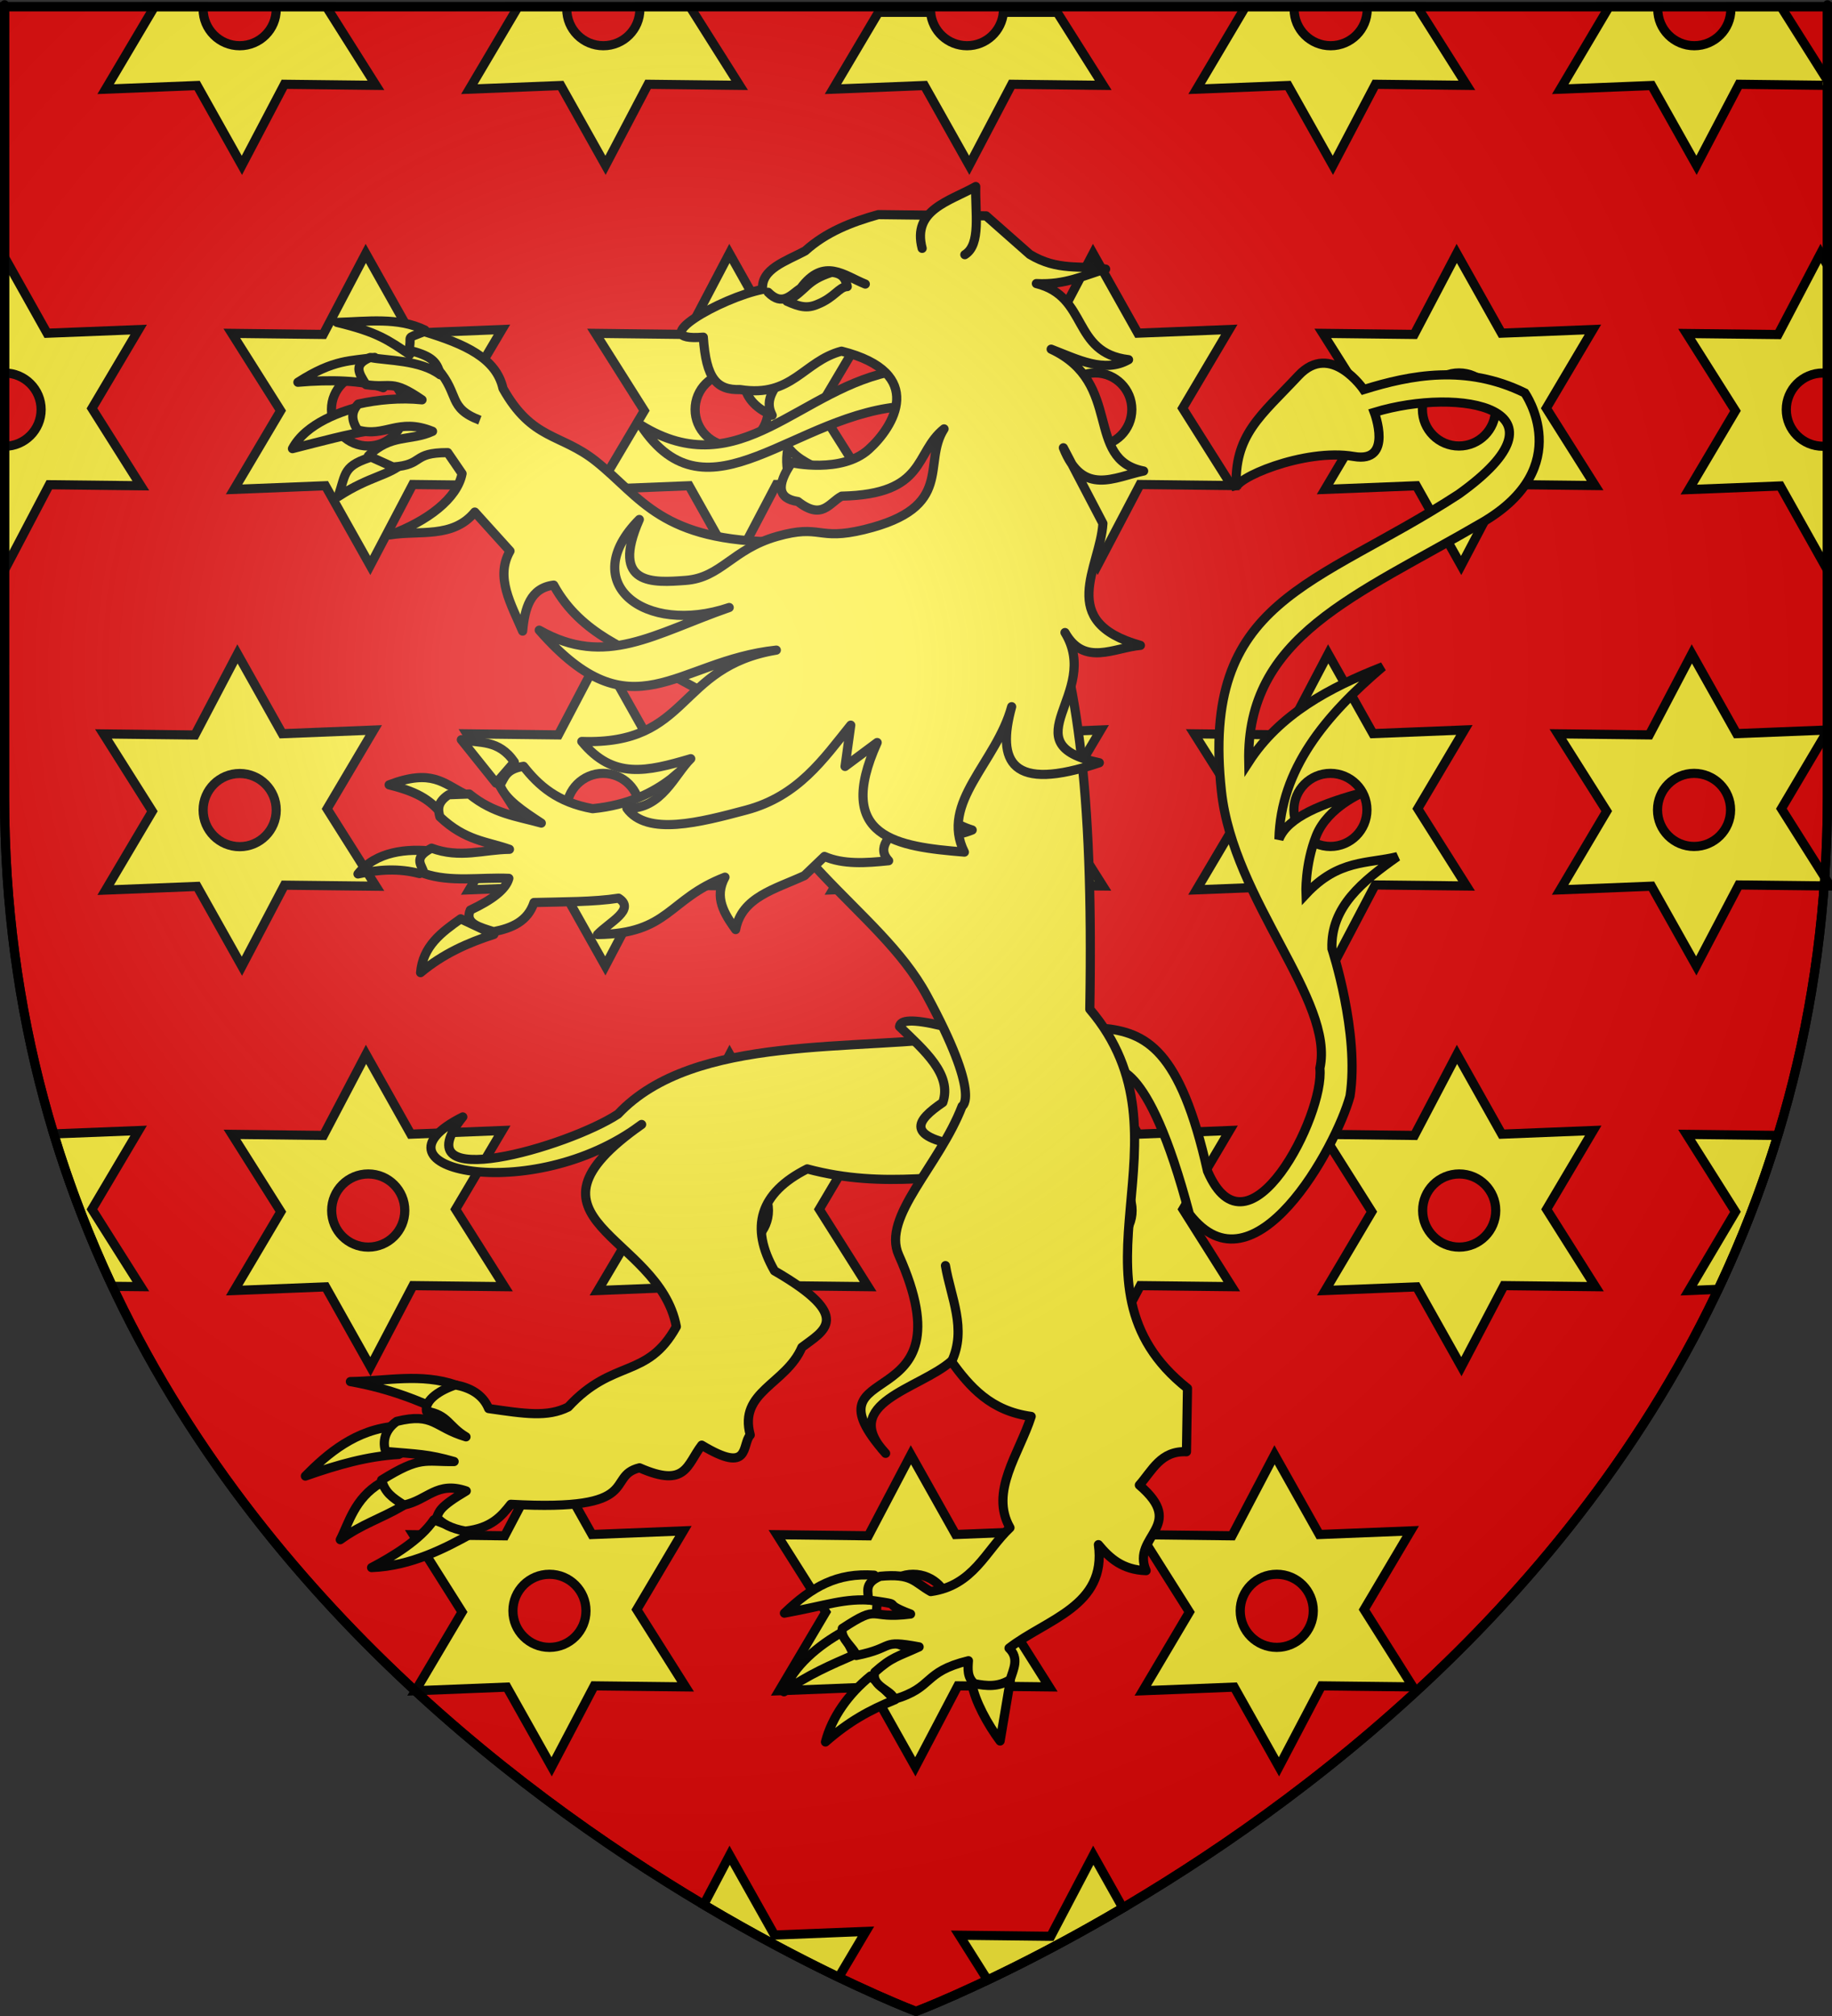 <?xml version="1.0" encoding="UTF-8" standalone="no"?>
<svg
   xmlns:dc="http://purl.org/dc/elements/1.1/"
   xmlns:cc="http://creativecommons.org/ns#"
   xmlns:rdf="http://www.w3.org/1999/02/22-rdf-syntax-ns#"
   xmlns:svg="http://www.w3.org/2000/svg"
   xmlns="http://www.w3.org/2000/svg"
   xmlns:xlink="http://www.w3.org/1999/xlink"
   xmlns:sodipodi="http://sodipodi.sourceforge.net/DTD/sodipodi-0.dtd"
   xmlns:inkscape="http://www.inkscape.org/namespaces/inkscape"
   height="660"
   width="600"
   version="1.0"
   id="svg2"
   sodipodi:version="0.32"
   inkscape:version="0.46"
   sodipodi:docname="blason_ville_fr_Confolent-Port-Dieu_(Corrèze).svg"
   sodipodi:docbase="D:\Mes documents\Renaud-Notre Lapin"
   inkscape:export-filename="/Users/olivier/Desktop/Blason Rouge/Blason_Vide_3D.png"
   inkscape:export-xdpi="144"
   inkscape:export-ydpi="144"
   inkscape:output_extension="org.inkscape.output.svg.inkscape">
  <rect width="100%" height="100%" fill="#333333" stroke="none"/>
  <sodipodi:namedview
     inkscape:window-height="740"
     inkscape:window-width="1280"
     inkscape:pageshadow="2"
     inkscape:pageopacity="0.0"
     guidetolerance="10.0"
     gridtolerance="10.0"
     objecttolerance="10.0"
     borderopacity="1.0"
     bordercolor="#666666"
     pagecolor="#ffffff"
     id="base"
     showgrid="false"
     height="660px"
     inkscape:zoom="0.81060606"
     inkscape:cx="278.41108"
     inkscape:cy="329.99972"
     inkscape:window-x="-4"
     inkscape:window-y="-4"
     inkscape:current-layer="layer4"
     showguides="true"
     inkscape:guide-bbox="true" />
  <desc
     id="desc4">Flag of Canton of Valais (Wallis)</desc>
  <defs
     id="defs6">
    <inkscape:perspective
       sodipodi:type="inkscape:persp3d"
       inkscape:vp_x="0 : 330 : 1"
       inkscape:vp_y="0 : 1000 : 0"
       inkscape:vp_z="600 : 330 : 1"
       inkscape:persp3d-origin="300 : 220 : 1"
       id="perspective2491" />
    <linearGradient
       id="linearGradient2893">
      <stop
         style="stop-color:white;stop-opacity:0.314;"
         offset="0"
         id="stop2895" />
      <stop
         id="stop2897"
         offset="0.19"
         style="stop-color:white;stop-opacity:0.251;" />
      <stop
         style="stop-color:#6b6b6b;stop-opacity:0.125;"
         offset="0.6"
         id="stop2901" />
      <stop
         style="stop-color:black;stop-opacity:0.125;"
         offset="1"
         id="stop2899" />
    </linearGradient>
    <linearGradient
       id="linearGradient2885">
      <stop
         id="stop2887"
         offset="0"
         style="stop-color:white;stop-opacity:1;" />
      <stop
         style="stop-color:white;stop-opacity:1;"
         offset="0.229"
         id="stop2891" />
      <stop
         id="stop2889"
         offset="1"
         style="stop-color:black;stop-opacity:1;" />
    </linearGradient>
    <linearGradient
       id="linearGradient2955">
      <stop
         id="stop2867"
         offset="0"
         style="stop-color:#fd0000;stop-opacity:1;" />
      <stop
         style="stop-color:#e77275;stop-opacity:0.659;"
         offset="0.5"
         id="stop2873" />
      <stop
         style="stop-color:black;stop-opacity:0.323;"
         offset="1"
         id="stop2959" />
    </linearGradient>
    <radialGradient
       inkscape:collect="always"
       xlink:href="#linearGradient2955"
       id="radialGradient2961"
       cx="225.524"
       cy="218.901"
       fx="225.524"
       fy="218.901"
       r="300"
       gradientTransform="matrix(-4.167939e-4,2.183,-1.884,-3.599562e-4,615.597,-289.121)"
       gradientUnits="userSpaceOnUse" />
    <polygon
       id="star"
       transform="scale(53,53)"
       points="0,-1 0.588,0.809 -0.951,-0.309 0.951,-0.309 -0.588,0.809 0,-1 " />
    <clipPath
       id="clip">
      <path
         d="M 0,-200 L 0,600 L 300,600 L 300,-200 L 0,-200 z "
         id="path10" />
    </clipPath>
    <radialGradient
       inkscape:collect="always"
       xlink:href="#linearGradient2955"
       id="radialGradient1911"
       gradientUnits="userSpaceOnUse"
       gradientTransform="matrix(-4.167939e-4,2.183,-1.884,-3.599562e-4,615.597,-289.121)"
       cx="225.524"
       cy="218.901"
       fx="225.524"
       fy="218.901"
       r="300" />
    <radialGradient
       inkscape:collect="always"
       xlink:href="#linearGradient2955"
       id="radialGradient2865"
       gradientUnits="userSpaceOnUse"
       gradientTransform="matrix(0,1.749,-1.593,-1.049767e-7,551.788,-191.29)"
       cx="225.524"
       cy="218.901"
       fx="225.524"
       fy="218.901"
       r="300" />
    <radialGradient
       inkscape:collect="always"
       xlink:href="#linearGradient2955"
       id="radialGradient2871"
       gradientUnits="userSpaceOnUse"
       gradientTransform="matrix(0,1.386,-1.323,-5.741131e-8,-158.082,-109.541)"
       cx="225.524"
       cy="218.901"
       fx="225.524"
       fy="218.901"
       r="300" />
    <radialGradient
       inkscape:collect="always"
       xlink:href="#linearGradient2893"
       id="radialGradient3163"
       gradientUnits="userSpaceOnUse"
       gradientTransform="matrix(1.353,0,0,1.349,-77.629,-85.747)"
       cx="221.445"
       cy="226.331"
       fx="221.445"
       fy="226.331"
       r="300" />
    <inkscape:perspective
       id="perspective10"
       inkscape:persp3d-origin="372.04724 : 350.78739 : 1"
       inkscape:vp_z="744.09448 : 526.18109 : 1"
       inkscape:vp_y="0 : 1000 : 0"
       inkscape:vp_x="0 : 526.18109 : 1"
       sodipodi:type="inkscape:persp3d" />
    <inkscape:perspective
       id="perspective39"
       inkscape:persp3d-origin="148.22235 : 128.20757 : 1"
       inkscape:vp_z="296.4447 : 192.31136 : 1"
       inkscape:vp_y="0 : 1000 : 0"
       inkscape:vp_x="0 : 192.31136 : 1"
       sodipodi:type="inkscape:persp3d" />
    <inkscape:perspective
       id="perspective2654"
       inkscape:persp3d-origin="372.04724 : 350.78739 : 1"
       inkscape:vp_z="744.09448 : 526.18109 : 1"
       inkscape:vp_y="0 : 1000 : 0"
       inkscape:vp_x="0 : 526.18109 : 1"
       sodipodi:type="inkscape:persp3d" />
  </defs>
  <g
     inkscape:groupmode="layer"
     id="layer3"
     inkscape:label="Fond écu"
     style="display:inline"
     sodipodi:insensitive="true">
    <path
       id="path2855"
       style="fill:#e20909;fill-opacity:1;fill-rule:evenodd;stroke:#000000;stroke-width:3;stroke-linecap:butt;stroke-linejoin:miter;stroke-miterlimit:4;stroke-dasharray:none;stroke-opacity:1"
       d="M 300,658.5 C 300,658.5 598.5,546.18 598.5,260.728 C 598.5,-24.723 598.5,2.176 598.5,2.176 L 1.5,2.176 L 1.5,260.728 C 1.5,546.18 300,658.5 300,658.5 z"
       sodipodi:nodetypes="cccccc" />
  </g>
  <g
     inkscape:groupmode="layer"
     id="layer5"
     inkscape:label="molettes"
     sodipodi:insensitive="true">
    <path
       style="fill:#fcef3c;fill-opacity:1;fill-rule:evenodd;stroke:#000000;stroke-width:3;stroke-linecap:butt;stroke-linejoin:miter;stroke-miterlimit:4;stroke-dasharray:none;stroke-opacity:1;display:inline"
       d="M 49.094,2.188 L 49.875,3.406 L 34.594,29.188 L 64.562,28 L 79.219,54.125 L 93.156,27.594 L 123.125,27.938 L 107.125,2.594 L 107.375,2.188 L 90.438,2.188 C 90.456,2.458 90.469,2.725 90.469,3 C 90.469,9.609 85.108,14.969 78.5,14.969 C 71.892,14.969 66.531,9.609 66.531,3 C 66.531,2.725 66.544,2.458 66.562,2.188 L 49.094,2.188 z"
       id="path2628" />
    <path
       style="fill:#fcef3c;fill-opacity:1;fill-rule:evenodd;stroke:#000000;stroke-width:3;stroke-linecap:butt;stroke-linejoin:miter;marker:none;marker-start:none;marker-mid:none;marker-end:none;stroke-miterlimit:4;stroke-dasharray:none;stroke-dashoffset:0;stroke-opacity:1;visibility:visible;display:inline;overflow:visible;enable-background:accumulate"
       d="M 168.188,2.188 L 168.969,3.406 L 153.719,29.188 L 183.656,28 L 198.312,54.125 L 212.25,27.594 L 242.219,27.938 L 226.219,2.594 L 226.469,2.188 L 209.531,2.188 C 209.55,2.458 209.562,2.725 209.562,3 C 209.562,9.609 204.202,14.969 197.594,14.969 C 190.986,14.969 185.625,9.609 185.625,3 C 185.625,2.725 185.638,2.458 185.656,2.188 L 168.188,2.188 z"
       id="path2689" />
    <path
       style="fill:#fcef3c;fill-opacity:1;fill-rule:evenodd;stroke:#000000;stroke-width:3;stroke-linecap:butt;stroke-linejoin:miter;marker:none;marker-start:none;marker-mid:none;marker-end:none;stroke-miterlimit:4;stroke-dasharray:none;stroke-dashoffset:0;stroke-opacity:1;visibility:visible;display:inline;overflow:visible;enable-background:accumulate"
       d="M 287.719,4.031 L 272.812,29.188 L 302.75,28 L 317.438,54.125 L 331.375,27.594 L 361.312,27.938 L 346.219,4.031 L 328.625,4.031 C 328.099,10.156 322.977,14.969 316.719,14.969 C 310.461,14.969 305.308,10.156 304.781,4.031 L 287.719,4.031 z"
       id="path2693" />
    <path
       style="fill:#fcef3c;fill-opacity:1;fill-rule:evenodd;stroke:#000000;stroke-width:3;stroke-linecap:butt;stroke-linejoin:miter;marker:none;marker-start:none;marker-mid:none;marker-end:none;stroke-miterlimit:4;stroke-dasharray:none;stroke-dashoffset:0;stroke-opacity:1;visibility:visible;display:inline;overflow:visible;enable-background:accumulate"
       d="M 406.406,2.188 L 407.188,3.406 L 391.906,29.188 L 421.844,28 L 436.531,54.125 L 450.469,27.594 L 480.406,27.938 L 464.406,2.594 L 464.656,2.188 L 447.75,2.188 C 447.768,2.458 447.781,2.725 447.781,3 C 447.781,9.609 442.42,14.969 435.812,14.969 C 429.205,14.969 423.844,9.609 423.844,3 C 423.844,2.725 423.857,2.458 423.875,2.188 L 406.406,2.188 z"
       id="path2697" />
    <path
       style="fill:#fcef3c;fill-opacity:1;fill-rule:evenodd;stroke:#000000;stroke-width:3;stroke-linecap:butt;stroke-linejoin:miter;marker:none;marker-start:none;marker-mid:none;marker-end:none;stroke-miterlimit:4;stroke-dasharray:none;stroke-dashoffset:0;stroke-opacity:1;visibility:visible;display:inline;overflow:visible;enable-background:accumulate"
       d="M 525.5,2.188 L 526.281,3.406 L 511,29.188 L 540.938,28 L 555.625,54.125 L 569.562,27.594 L 598.5,27.938 C 598.5,27.95 598.5,26.3 598.5,26.312 L 583.531,2.594 L 583.781,2.188 L 566.844,2.188 C 566.862,2.458 566.875,2.725 566.875,3 C 566.875,9.609 561.514,14.969 554.906,14.969 C 548.298,14.969 542.938,9.609 542.938,3 C 542.938,2.725 542.95,2.458 542.969,2.188 L 525.5,2.188 z"
       id="path2701" />
    <g
       id="g2986"
       transform="translate(-17.57,0)"
       style="fill:#fcef3c;fill-opacity:1;stroke:#000000;stroke-width:3;stroke-miterlimit:4;stroke-dasharray:none;stroke-opacity:1">
      <g
         style="fill:#fcef3c;fill-opacity:1;stroke:#000000;stroke-width:8.327;stroke-miterlimit:4;stroke-dasharray:none;stroke-opacity:1"
         transform="matrix(0.36,0,0,0.36,68.867,463.757)"
         inkscape:label="Calque 1"
         id="g2753">
        <path
           style="opacity:1;fill:#fcef3c;fill-opacity:1;fill-rule:evenodd;stroke:#000000;stroke-width:8.327;stroke-linecap:butt;stroke-linejoin:miter;marker:none;marker-start:none;marker-mid:none;marker-end:none;stroke-miterlimit:4;stroke-dasharray:none;stroke-dashoffset:0;stroke-opacity:1;visibility:visible;display:inline;overflow:visible;enable-background:accumulate"
           d="M 355.357,34.768 L 316.67,108.424 L 233.513,107.455 L 277.92,177.768 L 235.513,249.33 L 318.638,246.018 L 359.388,318.518 L 398.076,244.893 L 481.232,245.83 L 436.826,175.518 L 479.232,103.955 L 396.107,107.268 L 355.357,34.768 z M 357.388,143.424 C 375.732,143.424 390.607,158.299 390.607,176.643 C 390.607,194.987 375.732,209.893 357.388,209.893 C 339.045,209.893 324.138,194.987 324.138,176.643 C 324.138,158.299 339.045,143.424 357.388,143.424 z"
           id="path2755" />
      </g>
      <g
         style="fill:#fcef3c;fill-opacity:1;stroke:#000000;stroke-width:8.327;stroke-miterlimit:4;stroke-dasharray:none;stroke-opacity:1"
         transform="matrix(0.36,0,0,0.36,187.967,463.757)"
         inkscape:label="Calque 1"
         id="g2757">
        <path
           style="opacity:1;fill:#fcef3c;fill-opacity:1;fill-rule:evenodd;stroke:#000000;stroke-width:8.327;stroke-linecap:butt;stroke-linejoin:miter;marker:none;marker-start:none;marker-mid:none;marker-end:none;stroke-miterlimit:4;stroke-dasharray:none;stroke-dashoffset:0;stroke-opacity:1;visibility:visible;display:inline;overflow:visible;enable-background:accumulate"
           d="M 355.357,34.768 L 316.67,108.424 L 233.513,107.455 L 277.92,177.768 L 235.513,249.33 L 318.638,246.018 L 359.388,318.518 L 398.076,244.893 L 481.232,245.83 L 436.826,175.518 L 479.232,103.955 L 396.107,107.268 L 355.357,34.768 z M 357.388,143.424 C 375.732,143.424 390.607,158.299 390.607,176.643 C 390.607,194.987 375.732,209.893 357.388,209.893 C 339.045,209.893 324.138,194.987 324.138,176.643 C 324.138,158.299 339.045,143.424 357.388,143.424 z"
           id="path2759" />
      </g>
      <g
         style="fill:#fcef3c;fill-opacity:1;stroke:#000000;stroke-width:8.327;stroke-miterlimit:4;stroke-dasharray:none;stroke-opacity:1"
         transform="matrix(0.36,0,0,0.36,307.067,463.757)"
         inkscape:label="Calque 1"
         id="g2761">
        <path
           style="opacity:1;fill:#fcef3c;fill-opacity:1;fill-rule:evenodd;stroke:#000000;stroke-width:8.327;stroke-linecap:butt;stroke-linejoin:miter;marker:none;marker-start:none;marker-mid:none;marker-end:none;stroke-miterlimit:4;stroke-dasharray:none;stroke-dashoffset:0;stroke-opacity:1;visibility:visible;display:inline;overflow:visible;enable-background:accumulate"
           d="M 355.357,34.768 L 316.67,108.424 L 233.513,107.455 L 277.92,177.768 L 235.513,249.33 L 318.638,246.018 L 359.388,318.518 L 398.076,244.893 L 481.232,245.83 L 436.826,175.518 L 479.232,103.955 L 396.107,107.268 L 355.357,34.768 z M 357.388,143.424 C 375.732,143.424 390.607,158.299 390.607,176.643 C 390.607,194.987 375.732,209.893 357.388,209.893 C 339.045,209.893 324.138,194.987 324.138,176.643 C 324.138,158.299 339.045,143.424 357.388,143.424 z"
           id="path2763" />
      </g>
    </g>
    <path
       style="fill:#fcef3c;fill-opacity:1;fill-rule:evenodd;stroke:#000000;stroke-width:3;stroke-linecap:butt;stroke-linejoin:miter;marker:none;marker-start:none;marker-mid:none;marker-end:none;stroke-miterlimit:4;stroke-dasharray:none;stroke-dashoffset:0;stroke-opacity:1;visibility:visible;display:inline;overflow:visible;enable-background:accumulate"
       d="M 238.969,607.375 L 230.469,623.562 C 247.759,633.84 262.893,641.648 274.688,647.312 L 283.594,632.312 L 253.656,633.5 L 238.969,607.375 z"
       id="path2964" />
    <path
       style="fill:#fcef3c;fill-opacity:1;fill-rule:evenodd;stroke:#000000;stroke-width:3;stroke-linecap:butt;stroke-linejoin:miter;marker:none;marker-start:none;marker-mid:none;marker-end:none;stroke-miterlimit:4;stroke-dasharray:none;stroke-dashoffset:0;stroke-opacity:1;visibility:visible;display:inline;overflow:visible;enable-background:accumulate"
       d="M 358.062,607.375 L 344.125,633.906 L 314.188,633.562 L 323.438,648.219 C 335.073,642.69 350.262,634.938 367.75,624.625 L 358.062,607.375 z"
       id="path2968" />
    <path
       style="fill:#fcef3c;fill-opacity:1;fill-rule:evenodd;stroke:#000000;stroke-width:3;stroke-linecap:butt;stroke-linejoin:miter;marker:none;marker-start:none;marker-mid:none;marker-end:none;stroke-miterlimit:4;stroke-dasharray:none;stroke-dashoffset:0;stroke-opacity:1;visibility:visible;display:inline;overflow:visible;enable-background:accumulate"
       d="M 1.5,84.25 L 1.5,122.125 C 8.108,122.125 13.469,127.485 13.469,134.094 C 13.469,140.703 8.108,146.094 1.5,146.094 L 1.5,183.938 L 2.219,185.219 L 16.156,158.688 L 46.125,159.031 L 30.125,133.688 L 45.406,107.906 L 15.438,109.094 L 1.5,84.25 z"
       id="path2876" />
    <g
       style="fill:#fcef3c;fill-opacity:1;stroke:#000000;stroke-width:8.327;stroke-miterlimit:4;stroke-dasharray:none;stroke-opacity:1"
       transform="matrix(0.36,0,0,0.36,-8.133,70.457)"
       inkscape:label="Calque 1"
       id="g2878">
      <path
         style="opacity:1;fill:#fcef3c;fill-opacity:1;fill-rule:evenodd;stroke:#000000;stroke-width:8.327;stroke-linecap:butt;stroke-linejoin:miter;marker:none;marker-start:none;marker-mid:none;marker-end:none;stroke-miterlimit:4;stroke-dasharray:none;stroke-dashoffset:0;stroke-opacity:1;visibility:visible;display:inline;overflow:visible;enable-background:accumulate"
         d="M 355.357,34.768 L 316.67,108.424 L 233.513,107.455 L 277.92,177.768 L 235.513,249.33 L 318.638,246.018 L 359.388,318.518 L 398.076,244.893 L 481.232,245.83 L 436.826,175.518 L 479.232,103.955 L 396.107,107.268 L 355.357,34.768 z M 357.388,143.424 C 375.732,143.424 390.607,158.299 390.607,176.643 C 390.607,194.987 375.732,209.893 357.388,209.893 C 339.045,209.893 324.138,194.987 324.138,176.643 C 324.138,158.299 339.045,143.424 357.388,143.424 z"
         id="path2880" />
    </g>
    <g
       style="fill:#fcef3c;fill-opacity:1;stroke:#000000;stroke-width:8.327;stroke-miterlimit:4;stroke-dasharray:none;stroke-opacity:1"
       transform="matrix(0.36,0,0,0.36,110.967,70.457)"
       inkscape:label="Calque 1"
       id="g2882">
      <path
         style="opacity:1;fill:#fcef3c;fill-opacity:1;fill-rule:evenodd;stroke:#000000;stroke-width:8.327;stroke-linecap:butt;stroke-linejoin:miter;marker:none;marker-start:none;marker-mid:none;marker-end:none;stroke-miterlimit:4;stroke-dasharray:none;stroke-dashoffset:0;stroke-opacity:1;visibility:visible;display:inline;overflow:visible;enable-background:accumulate"
         d="M 355.357,34.768 L 316.67,108.424 L 233.513,107.455 L 277.92,177.768 L 235.513,249.33 L 318.638,246.018 L 359.388,318.518 L 398.076,244.893 L 481.232,245.83 L 436.826,175.518 L 479.232,103.955 L 396.107,107.268 L 355.357,34.768 z M 357.388,143.424 C 375.732,143.424 390.607,158.299 390.607,176.643 C 390.607,194.987 375.732,209.893 357.388,209.893 C 339.045,209.893 324.138,194.987 324.138,176.643 C 324.138,158.299 339.045,143.424 357.388,143.424 z"
         id="path2884" />
    </g>
    <g
       style="fill:#fcef3c;fill-opacity:1;stroke:#000000;stroke-width:8.327;stroke-miterlimit:4;stroke-dasharray:none;stroke-opacity:1"
       transform="matrix(0.36,0,0,0.36,230.067,70.457)"
       inkscape:label="Calque 1"
       id="g2886">
      <path
         style="opacity:1;fill:#fcef3c;fill-opacity:1;fill-rule:evenodd;stroke:#000000;stroke-width:8.327;stroke-linecap:butt;stroke-linejoin:miter;marker:none;marker-start:none;marker-mid:none;marker-end:none;stroke-miterlimit:4;stroke-dasharray:none;stroke-dashoffset:0;stroke-opacity:1;visibility:visible;display:inline;overflow:visible;enable-background:accumulate"
         d="M 355.357,34.768 L 316.67,108.424 L 233.513,107.455 L 277.92,177.768 L 235.513,249.33 L 318.638,246.018 L 359.388,318.518 L 398.076,244.893 L 481.232,245.83 L 436.826,175.518 L 479.232,103.955 L 396.107,107.268 L 355.357,34.768 z M 357.388,143.424 C 375.732,143.424 390.607,158.299 390.607,176.643 C 390.607,194.987 375.732,209.893 357.388,209.893 C 339.045,209.893 324.138,194.987 324.138,176.643 C 324.138,158.299 339.045,143.424 357.388,143.424 z"
         id="path2888" />
    </g>
    <g
       style="fill:#fcef3c;fill-opacity:1;stroke:#000000;stroke-width:8.327;stroke-miterlimit:4;stroke-dasharray:none;stroke-opacity:1"
       transform="matrix(0.36,0,0,0.36,349.167,70.457)"
       inkscape:label="Calque 1"
       id="g2890">
      <path
         style="opacity:1;fill:#fcef3c;fill-opacity:1;fill-rule:evenodd;stroke:#000000;stroke-width:8.327;stroke-linecap:butt;stroke-linejoin:miter;marker:none;marker-start:none;marker-mid:none;marker-end:none;stroke-miterlimit:4;stroke-dasharray:none;stroke-dashoffset:0;stroke-opacity:1;visibility:visible;display:inline;overflow:visible;enable-background:accumulate"
         d="M 355.357,34.768 L 316.67,108.424 L 233.513,107.455 L 277.92,177.768 L 235.513,249.33 L 318.638,246.018 L 359.388,318.518 L 398.076,244.893 L 481.232,245.83 L 436.826,175.518 L 479.232,103.955 L 396.107,107.268 L 355.357,34.768 z M 357.388,143.424 C 375.732,143.424 390.607,158.299 390.607,176.643 C 390.607,194.987 375.732,209.893 357.388,209.893 C 339.045,209.893 324.138,194.987 324.138,176.643 C 324.138,158.299 339.045,143.424 357.388,143.424 z"
         id="path2892" />
    </g>
    <path
       style="fill:#fcef3c;fill-opacity:1;fill-rule:evenodd;stroke:#000000;stroke-width:3;stroke-linecap:butt;stroke-linejoin:miter;marker:none;marker-start:none;marker-mid:none;marker-end:none;stroke-miterlimit:4;stroke-dasharray:none;stroke-dashoffset:0;stroke-opacity:1;visibility:visible;display:inline;overflow:visible;enable-background:accumulate"
       d="M 596.281,82.969 L 582.344,109.531 L 552.375,109.188 L 568.375,134.5 L 553.094,160.281 L 583.062,159.094 L 597.719,185.219 L 598.5,183.719 C 598.5,164.827 598.5,156.949 598.5,146 C 598.007,146.062 597.51,146.094 597,146.094 C 590.392,146.094 585.031,140.703 585.031,134.094 C 585.031,127.485 590.392,122.125 597,122.125 C 597.51,122.125 598.007,122.157 598.5,122.219 C 598.5,115.648 598.5,89.506 598.5,86.938 L 596.281,82.969 z"
       id="path2894" />
    <path
       id="path2853"
       d="M 77.774,214.083 L 63.838,240.621 L 33.883,240.272 L 49.879,265.605 L 34.604,291.389 L 64.547,290.195 L 79.226,316.317 L 93.162,289.79 L 123.117,290.128 L 107.121,264.795 L 122.396,239.011 L 92.453,240.205 L 77.774,214.083 z M 78.506,253.232 C 85.113,253.232 90.472,258.591 90.472,265.2 C 90.472,271.809 85.113,277.18 78.506,277.18 C 71.898,277.18 66.528,271.809 66.528,265.2 C 66.528,258.591 71.898,253.232 78.506,253.232 z"
       style="fill:#fcef3c;fill-opacity:1;fill-rule:evenodd;stroke:#000000;stroke-width:3;stroke-linecap:butt;stroke-linejoin:miter;marker:none;marker-start:none;marker-mid:none;marker-end:none;stroke-miterlimit:4;stroke-dasharray:none;stroke-dashoffset:0;stroke-opacity:1;visibility:visible;display:inline;overflow:visible;enable-background:accumulate" />
    <g
       style="fill:#fcef3c;fill-opacity:1;stroke:#000000;stroke-width:8.327;stroke-miterlimit:4;stroke-dasharray:none;stroke-opacity:1"
       transform="matrix(0.36,0,0,0.36,68.867,201.557)"
       inkscape:label="Calque 1"
       id="g2855">
      <path
         style="opacity:1;fill:#fcef3c;fill-opacity:1;fill-rule:evenodd;stroke:#000000;stroke-width:8.327;stroke-linecap:butt;stroke-linejoin:miter;marker:none;marker-start:none;marker-mid:none;marker-end:none;stroke-miterlimit:4;stroke-dasharray:none;stroke-dashoffset:0;stroke-opacity:1;visibility:visible;display:inline;overflow:visible;enable-background:accumulate"
         d="M 355.357,34.768 L 316.67,108.424 L 233.513,107.455 L 277.92,177.768 L 235.513,249.33 L 318.638,246.018 L 359.388,318.518 L 398.076,244.893 L 481.232,245.83 L 436.826,175.518 L 479.232,103.955 L 396.107,107.268 L 355.357,34.768 z M 357.388,143.424 C 375.732,143.424 390.607,158.299 390.607,176.643 C 390.607,194.987 375.732,209.893 357.388,209.893 C 339.045,209.893 324.138,194.987 324.138,176.643 C 324.138,158.299 339.045,143.424 357.388,143.424 z"
         id="path2857" />
    </g>
    <g
       style="fill:#fcef3c;fill-opacity:1;stroke:#000000;stroke-width:8.327;stroke-miterlimit:4;stroke-dasharray:none;stroke-opacity:1"
       transform="matrix(0.36,0,0,0.36,187.967,201.557)"
       inkscape:label="Calque 1"
       id="g2859">
      <path
         style="opacity:1;fill:#fcef3c;fill-opacity:1;fill-rule:evenodd;stroke:#000000;stroke-width:8.327;stroke-linecap:butt;stroke-linejoin:miter;marker:none;marker-start:none;marker-mid:none;marker-end:none;stroke-miterlimit:4;stroke-dasharray:none;stroke-dashoffset:0;stroke-opacity:1;visibility:visible;display:inline;overflow:visible;enable-background:accumulate"
         d="M 355.357,34.768 L 316.67,108.424 L 233.513,107.455 L 277.92,177.768 L 235.513,249.33 L 318.638,246.018 L 359.388,318.518 L 398.076,244.893 L 481.232,245.83 L 436.826,175.518 L 479.232,103.955 L 396.107,107.268 L 355.357,34.768 z M 357.388,143.424 C 375.732,143.424 390.607,158.299 390.607,176.643 C 390.607,194.987 375.732,209.893 357.388,209.893 C 339.045,209.893 324.138,194.987 324.138,176.643 C 324.138,158.299 339.045,143.424 357.388,143.424 z"
         id="path2861" />
    </g>
    <g
       style="fill:#fcef3c;fill-opacity:1;stroke:#000000;stroke-width:8.327;stroke-miterlimit:4;stroke-dasharray:none;stroke-opacity:1"
       transform="matrix(0.36,0,0,0.36,307.067,201.557)"
       inkscape:label="Calque 1"
       id="g2863">
      <path
         style="opacity:1;fill:#fcef3c;fill-opacity:1;fill-rule:evenodd;stroke:#000000;stroke-width:8.327;stroke-linecap:butt;stroke-linejoin:miter;marker:none;marker-start:none;marker-mid:none;marker-end:none;stroke-miterlimit:4;stroke-dasharray:none;stroke-dashoffset:0;stroke-opacity:1;visibility:visible;display:inline;overflow:visible;enable-background:accumulate"
         d="M 355.357,34.768 L 316.67,108.424 L 233.513,107.455 L 277.92,177.768 L 235.513,249.33 L 318.638,246.018 L 359.388,318.518 L 398.076,244.893 L 481.232,245.83 L 436.826,175.518 L 479.232,103.955 L 396.107,107.268 L 355.357,34.768 z M 357.388,143.424 C 375.732,143.424 390.607,158.299 390.607,176.643 C 390.607,194.987 375.732,209.893 357.388,209.893 C 339.045,209.893 324.138,194.987 324.138,176.643 C 324.138,158.299 339.045,143.424 357.388,143.424 z"
         id="path2865" />
    </g>
    <g
       style="fill:#fcef3c;fill-opacity:1;stroke:#000000;stroke-width:8.327;stroke-miterlimit:4;stroke-dasharray:none;stroke-opacity:1"
       transform="matrix(0.36,0,0,0.36,426.167,201.557)"
       inkscape:label="Calque 1"
       id="g2867">
      <path
         style="opacity:1;fill:#fcef3c;fill-opacity:1;fill-rule:evenodd;stroke:#000000;stroke-width:8.327;stroke-linecap:butt;stroke-linejoin:miter;marker:none;marker-start:none;marker-mid:none;marker-end:none;stroke-miterlimit:4;stroke-dasharray:none;stroke-dashoffset:0;stroke-opacity:1;visibility:visible;display:inline;overflow:visible;enable-background:accumulate"
         d="M 355.357,34.768 L 316.67,108.424 L 233.513,107.455 L 277.92,177.768 L 235.513,249.33 L 318.638,246.018 L 359.388,318.518 L 398.076,244.893 L 481.232,245.83 L 436.826,175.518 L 479.232,103.955 L 396.107,107.268 L 355.357,34.768 z M 357.388,143.424 C 375.732,143.424 390.607,158.299 390.607,176.643 C 390.607,194.987 375.732,209.893 357.388,209.893 C 339.045,209.893 324.138,194.987 324.138,176.643 C 324.138,158.299 339.045,143.424 357.388,143.424 z"
         id="path2869" />
    </g>
    <path
       style="fill:#fcef3c;fill-opacity:1;fill-rule:evenodd;stroke:#000000;stroke-width:3;stroke-linecap:butt;stroke-linejoin:miter;marker:none;marker-start:none;marker-mid:none;marker-end:none;stroke-miterlimit:4;stroke-dasharray:none;stroke-dashoffset:0;stroke-opacity:1;visibility:visible;display:inline;overflow:visible;enable-background:accumulate"
       d="M 45.406,370.125 L 17.625,371.219 C 22.947,388.743 29.402,405.362 36.812,421.125 L 46.125,421.219 L 30.125,395.906 L 45.406,370.125 z"
       id="path2831" />
    <path
       id="path2835"
       d="M 119.874,345.183 L 105.938,371.721 L 75.983,371.372 L 91.979,396.705 L 76.704,422.489 L 106.647,421.295 L 121.326,447.417 L 135.262,420.89 L 165.217,421.228 L 149.221,395.895 L 164.496,370.111 L 134.553,371.305 L 119.874,345.183 z M 120.606,384.332 C 127.213,384.332 132.572,389.691 132.572,396.3 C 132.572,402.909 127.213,408.28 120.606,408.28 C 113.998,408.28 108.628,402.909 108.628,396.3 C 108.628,389.691 113.998,384.332 120.606,384.332 z"
       style="fill:#fcef3c;fill-opacity:1;fill-rule:evenodd;stroke:#000000;stroke-width:3;stroke-linecap:butt;stroke-linejoin:miter;marker:none;marker-start:none;marker-mid:none;marker-end:none;stroke-miterlimit:4;stroke-dasharray:none;stroke-dashoffset:0;stroke-opacity:1;visibility:visible;display:inline;overflow:visible;enable-background:accumulate" />
    <path
       id="path2839"
       d="M 238.974,345.183 L 225.038,371.721 L 195.083,371.372 L 211.079,396.705 L 195.804,422.489 L 225.747,421.295 L 240.426,447.417 L 254.362,420.89 L 284.317,421.228 L 268.321,395.895 L 283.596,370.111 L 253.653,371.305 L 238.974,345.183 z M 239.706,384.332 C 246.314,384.332 251.672,389.691 251.672,396.3 C 251.672,402.909 246.314,408.28 239.706,408.28 C 233.098,408.28 227.728,402.909 227.728,396.3 C 227.728,389.691 233.098,384.332 239.706,384.332 z"
       style="fill:#fcef3c;fill-opacity:1;fill-rule:evenodd;stroke:#000000;stroke-width:3;stroke-linecap:butt;stroke-linejoin:miter;marker:none;marker-start:none;marker-mid:none;marker-end:none;stroke-miterlimit:4;stroke-dasharray:none;stroke-dashoffset:0;stroke-opacity:1;visibility:visible;display:inline;overflow:visible;enable-background:accumulate" />
    <path
       id="path2843"
       d="M 358.074,345.183 L 344.138,371.721 L 314.183,371.372 L 330.179,396.705 L 314.904,422.489 L 344.847,421.295 L 359.526,447.417 L 373.462,420.89 L 403.417,421.228 L 387.421,395.895 L 402.696,370.111 L 372.753,371.305 L 358.074,345.183 z M 358.806,384.332 C 365.413,384.332 370.772,389.691 370.772,396.3 C 370.772,402.909 365.413,408.28 358.806,408.28 C 352.198,408.28 346.828,402.909 346.828,396.3 C 346.828,389.691 352.198,384.332 358.806,384.332 z"
       style="fill:#fcef3c;fill-opacity:1;fill-rule:evenodd;stroke:#000000;stroke-width:3;stroke-linecap:butt;stroke-linejoin:miter;marker:none;marker-start:none;marker-mid:none;marker-end:none;stroke-miterlimit:4;stroke-dasharray:none;stroke-dashoffset:0;stroke-opacity:1;visibility:visible;display:inline;overflow:visible;enable-background:accumulate" />
    <path
       id="path2847"
       d="M 477.174,345.183 L 463.238,371.721 L 433.283,371.372 L 449.279,396.705 L 434.004,422.489 L 463.947,421.295 L 478.626,447.417 L 492.562,420.89 L 522.517,421.228 L 506.521,395.895 L 521.796,370.111 L 491.853,371.305 L 477.174,345.183 z M 477.906,384.332 C 484.513,384.332 489.872,389.691 489.872,396.3 C 489.872,402.909 484.513,408.28 477.906,408.28 C 471.298,408.28 465.928,402.909 465.928,396.3 C 465.928,389.691 471.298,384.332 477.906,384.332 z"
       style="fill:#fcef3c;fill-opacity:1;fill-rule:evenodd;stroke:#000000;stroke-width:3;stroke-linecap:butt;stroke-linejoin:miter;marker:none;marker-start:none;marker-mid:none;marker-end:none;stroke-miterlimit:4;stroke-dasharray:none;stroke-dashoffset:0;stroke-opacity:1;visibility:visible;display:inline;overflow:visible;enable-background:accumulate" />
    <path
       style="fill:#fcef3c;fill-opacity:1;fill-rule:evenodd;stroke:#000000;stroke-width:3;stroke-linecap:butt;stroke-linejoin:miter;marker:none;marker-start:none;marker-mid:none;marker-end:none;stroke-miterlimit:4;stroke-dasharray:none;stroke-dashoffset:0;stroke-opacity:1;visibility:visible;display:inline;overflow:visible;enable-background:accumulate"
       d="M 552.375,371.375 L 568.375,396.719 L 553.094,422.5 L 562.719,422.094 C 570.249,406.194 576.816,389.418 582.219,371.719 L 552.375,371.375 z"
       id="path2849" />
  </g>
  <g
     inkscape:groupmode="layer"
     id="layer4"
     inkscape:label="Meubles">
    <g
       id="g5739"
       style="fill:#fcef3c;fill-opacity:1;stroke:#000000;stroke-width:3;stroke-miterlimit:4;stroke-dasharray:none;stroke-opacity:1"
       transform="translate(-1.065,-14.804)">
      <path
         sodipodi:nodetypes="ccccccsccccsccscsccscccc"
         id="path2030"
         style="fill:#fcef3c;fill-opacity:1;fill-rule:evenodd;stroke:#000000;stroke-width:3;stroke-linecap:butt;stroke-linejoin:miter;stroke-miterlimit:4;stroke-dasharray:none;stroke-opacity:1;display:inline"
         d="M 363.272,364.701 C 365.603,364.34 376.747,359.925 390.611,412.285 C 411.81,439.807 438.728,390.093 443.213,373.658 C 446.383,352.947 437.288,325.407 437.288,325.407 C 436.814,311.669 447.375,303.266 458.734,295.248 C 448.915,297.672 439.499,296.048 428.779,307.51 C 428.779,307.51 428.364,297.898 432.171,288.373 C 435.978,278.847 447.67,274.162 447.67,274.162 C 434.3,277.833 422.828,282.176 419.929,289.552 C 420.475,266.632 435.11,249.054 453.945,233.069 C 436.231,240.005 420.096,248.715 410.042,264.252 C 409.177,222.962 445.069,210.009 486.501,185.857 C 517.596,167.731 500.455,143.436 500.455,143.436 C 481.25,134.024 463.113,137.544 447.676,142.35 C 447.676,142.35 436.907,126.428 426.313,137.783 C 414.027,150.953 405.054,157.13 405.968,174.954 C 404.327,171.737 428.195,161.421 444.451,164.243 C 457.538,166.516 451.164,149.797 451.164,149.797 C 479.429,141.213 517.954,148.629 478.77,176.617 C 431.708,207.214 394.202,210.585 401.096,273.864 C 405.011,309.804 438.266,342.406 433.339,364.539 C 434.963,379.714 409.869,429.235 396.546,398.207 C 387.582,358.24 376.372,352.8 362.14,351.403 L 363.272,364.701 z" />
      <path
         id="path3249"
         style="fill:#fcef3c;fill-opacity:1;fill-rule:evenodd;stroke:#000000;stroke-width:3;stroke-linecap:round;stroke-linejoin:round;stroke-miterlimit:4;stroke-dasharray:none;stroke-opacity:1"
         d="M 120.71,147.49 C 113.005,149.238 101.255,153.359 96.848,161.681 C 106.939,159.114 114.938,156.949 122.055,155.844 L 120.71,147.49 z" />
      <path
         id="path3247"
         style="fill:#fcef3c;fill-opacity:1;fill-rule:evenodd;stroke:#000000;stroke-width:3;stroke-linecap:round;stroke-linejoin:round;stroke-miterlimit:4;stroke-dasharray:none;stroke-opacity:1"
         d="M 123.757,131.81 C 115.981,133.086 110.604,132.256 98.631,139.949 C 109.007,139.028 119.951,139.297 126.568,141.742 L 123.757,131.81 z" />
      <path
         id="path3245"
         style="fill:#fcef3c;fill-opacity:1;fill-rule:evenodd;stroke:#000000;stroke-width:3;stroke-linecap:round;stroke-linejoin:round;stroke-miterlimit:4;stroke-dasharray:none;stroke-opacity:1"
         d="M 140.238,122.865 C 131.493,118.583 121.327,120.069 111.457,120.353 C 124.646,123.536 128.132,126.079 135.239,130.888 L 140.238,122.865 z" />
      <path
         id="path4220"
         style="fill:#fcef3c;fill-opacity:1;fill-rule:evenodd;stroke:#000000;stroke-width:3;stroke-linecap:round;stroke-linejoin:round;stroke-miterlimit:4;stroke-dasharray:none;stroke-opacity:1"
         d="M 123.974,164.033 C 113.025,167.254 114.592,169.548 111.768,177.419 C 122.229,170.579 128.642,170.509 133.082,166.27 L 123.974,164.033 z" />
      <path
         id="path3243"
         style="fill:#fcef3c;fill-opacity:1;fill-rule:evenodd;stroke:#000000;stroke-width:3;stroke-linecap:round;stroke-linejoin:round;stroke-miterlimit:4;stroke-dasharray:none;stroke-opacity:1"
         d="M 165.798,141.974 C 175.346,159.011 184.661,156.638 196.141,165.736 C 211.12,177.606 217.419,192.228 256.91,192.227 L 246.097,249.426 L 214.853,232.406 C 208.528,227.698 191.462,223.044 182.41,206.357 C 174.723,207.322 172.945,213.865 172.232,221.412 C 168.489,212.612 163.17,203.769 168.102,195.207 L 156.564,182.446 C 149.337,191.202 138.358,188.338 128.817,189.925 C 141.085,185.409 150.822,178.009 152.394,169.852 L 147.691,162.982 C 135.73,162.971 140.109,166.962 129.791,167.692 L 121.719,164.044 C 129.126,156.713 135.542,159.333 142.728,156.017 C 131.352,151.41 127.265,158.181 118.14,155.532 C 116.015,152.078 116.122,149.606 118.38,147.099 C 124.686,145.688 132.172,144.944 139.282,145.699 C 129.223,138.759 129.186,141.989 120.966,140.742 C 118.298,136.62 116.903,134.072 122.32,131.837 C 127.743,132.938 138.624,132.572 145.195,137.494 C 144.331,132.715 141.465,131.141 134.971,129.438 C 136.254,124.145 133.314,126.071 139.958,123.367 C 153.327,127.444 163.583,132.037 165.798,141.974 z" />
      <path
         id="path3534"
         style="fill:#fcef3c;fill-opacity:1;fill-rule:evenodd;stroke:#000000;stroke-width:3;stroke-linecap:round;stroke-linejoin:round;stroke-miterlimit:4;stroke-dasharray:none;stroke-opacity:1"
         d="M 143.135,512.372 C 138.862,518.832 129.517,524.463 122.762,528.001 C 135.809,527.509 147.135,521.476 155.318,516.97 L 143.135,512.372 z" />
      <path
         id="path3532"
         style="fill:#fcef3c;fill-opacity:1;fill-rule:evenodd;stroke:#000000;stroke-width:3;stroke-linecap:round;stroke-linejoin:round;stroke-miterlimit:4;stroke-dasharray:none;stroke-opacity:1"
         d="M 125.69,500.305 C 117.146,505.369 115.233,513.644 112.509,518.872 C 119.742,513.653 125.655,512.078 133.029,507.762 L 125.69,500.305 z" />
      <path
         id="path3530"
         style="fill:#fcef3c;fill-opacity:1;fill-rule:evenodd;stroke:#000000;stroke-width:3;stroke-linecap:round;stroke-linejoin:round;stroke-miterlimit:4;stroke-dasharray:none;stroke-opacity:1"
         d="M 130.748,481.715 C 117.615,482.73 108.274,490.72 101.081,498.039 C 111.912,494.252 121.376,491.57 131.64,490.962 C 138.652,487.716 130.424,482.617 130.748,481.715 z" />
      <path
         id="path3528"
         style="fill:#fcef3c;fill-opacity:1;fill-rule:evenodd;stroke:#000000;stroke-width:3;stroke-linecap:round;stroke-linejoin:round;stroke-miterlimit:4;stroke-dasharray:none;stroke-opacity:1"
         d="M 150.422,468.246 C 138.944,464.293 127.808,466.932 115.816,467.113 C 128.541,469.356 138.557,473.392 147.935,477.85 L 150.422,468.246 z" />
      <path
         id="path3524"
         style="fill:#fcef3c;fill-opacity:1;fill-rule:evenodd;stroke:#000000;stroke-width:3;stroke-linecap:round;stroke-linejoin:round;stroke-miterlimit:4;stroke-dasharray:none;stroke-opacity:1"
         d="M 319.007,353.699 C 281.721,359.317 228.579,352.871 203.463,379.546 C 187.193,390.262 131.867,406.35 152.635,380.458 C 118.752,397.401 175.177,410.025 211.204,382.933 C 166.436,414.381 216.924,418.788 222.577,449.118 C 212.985,466.443 201.927,459.429 187.151,475.442 C 180.35,478.853 172.909,477.645 161.103,475.941 C 159.151,471.202 154.848,469.057 150.252,468.21 C 145.518,469.721 140.057,473.049 140.746,476.807 C 147.943,478.067 147.837,481.706 153.687,485.2 C 143.251,482.127 143.171,477.14 131.002,480.133 C 126.249,483.495 126.61,487.991 127.405,489.985 C 137.774,490.894 141.299,490.831 149.794,493.283 C 140.143,493.447 138.894,491.346 126.043,499.337 C 127.166,503.423 129.42,505.012 133.369,507.528 C 141.122,505.914 144.148,499.632 153.772,502.915 C 144.773,508.226 145.016,509.621 144.092,511.511 C 145.821,513.621 148.781,515.209 153.48,516.061 C 161.928,515.09 165.261,511.25 168.359,507.278 C 212.509,509.764 199.002,498.143 210.515,495.331 C 225.83,502.069 225.953,494.36 230.888,487.921 C 247.065,497.686 243.88,487.719 246.779,484.599 C 242.868,470.34 258.49,468.025 263.69,455.887 C 270.73,450.492 281.06,446.064 254.711,430.855 C 246.53,416.523 249.868,405.332 265.433,397.477 C 291.199,404.39 311.67,398.664 334.788,399.258 L 319.007,353.699 z" />
      <path
         id="path3526"
         style="fill:#fcef3c;fill-opacity:1;fill-rule:evenodd;stroke:#000000;stroke-width:3;stroke-linecap:round;stroke-linejoin:round;stroke-miterlimit:4;stroke-dasharray:none;stroke-opacity:1"
         d="M 295.669,350.873 C 303.887,358.785 312.959,366.608 309.847,375.717 C 301.247,381.621 296.565,387.177 318.424,390.377 L 326.832,369.607 L 309.678,350.674 C 299.649,348.257 295.93,348.764 295.669,350.873 z" />
      <path
         id="path3536"
         style="fill:#fcef3c;fill-opacity:1;fill-rule:evenodd;stroke:#000000;stroke-width:3;stroke-linecap:round;stroke-linejoin:round;stroke-miterlimit:4;stroke-dasharray:none;stroke-opacity:1"
         d="M 287.397,530.489 C 275.245,529.634 267.08,534.173 257.963,542.921 C 271.971,540.369 277.574,537.911 287.117,538.736 L 287.397,530.489 z" />
      <path
         id="path3538"
         style="fill:#fcef3c;fill-opacity:1;fill-rule:evenodd;stroke:#000000;stroke-width:3;stroke-linecap:round;stroke-linejoin:round;stroke-miterlimit:4;stroke-dasharray:none;stroke-opacity:1"
         d="M 276.98,549.09 C 269.399,553.305 260.733,560.187 257.832,568.66 C 265.568,563.104 273.557,559.707 280.754,556.586 L 276.98,549.09 z" />
      <path
         id="path3540"
         style="fill:#fcef3c;fill-opacity:1;fill-rule:evenodd;stroke:#000000;stroke-width:3;stroke-linecap:round;stroke-linejoin:round;stroke-miterlimit:4;stroke-dasharray:none;stroke-opacity:1"
         d="M 286.193,563.487 C 278.941,569.372 273.519,576.952 271.411,585.096 C 279.056,578.392 285.79,574.675 294.184,571.264 L 286.193,563.487 z" />
      <path
         id="path3542"
         style="fill:#fcef3c;fill-opacity:1;fill-rule:evenodd;stroke:#000000;stroke-width:3;stroke-linecap:round;stroke-linejoin:round;stroke-miterlimit:4;stroke-dasharray:none;stroke-opacity:1"
         d="M 319.398,566.123 C 320.314,571.598 324.576,579.409 328.61,584.772 L 331.944,565.002 L 319.398,566.123 z" />
      <path
         sodipodi:nodetypes="cscsccccccccccccccccccccccccc"
         id="path3453"
         style="fill:#fcef3c;fill-opacity:1;fill-rule:evenodd;stroke:#000000;stroke-width:3;stroke-linecap:round;stroke-linejoin:round;stroke-miterlimit:4;stroke-dasharray:none;stroke-opacity:1"
         d="M 238.627,246.671 C 250.948,295.267 288.79,311.536 304.568,340.637 C 322.594,373.885 316.169,376.941 316.169,376.941 C 308.64,396.548 289.808,413.152 295.399,425.642 C 319.808,480.172 262.86,458.47 291.117,490.598 C 275.696,474.11 302.167,469.586 312.605,460.448 C 318.749,468.898 325.549,476.732 338.792,478.514 C 334.897,490.715 325.097,503.129 331.844,514.948 C 323.826,522.514 319.855,533.9 305.896,535.859 C 300.364,532.736 299.859,529.843 289.297,530.86 C 283.6,533.267 285.758,536.355 285.373,538.571 C 299.066,540.583 288.183,539.036 299.292,543.21 C 284.879,545.059 289.685,539.557 276.927,547.934 C 276.106,551.321 280.846,554.259 281.486,556.798 C 294.557,554.184 288.92,551.518 302.088,553.962 C 294.948,557.252 293.226,557.201 287.573,562.242 C 286.243,567.014 293.57,568.285 293.874,571.134 C 307.157,567.262 303.035,562.219 318.237,558.491 C 318.044,561.189 317.795,563.9 320.202,566.005 C 324.23,566.798 328.006,567.149 331.908,564.699 C 332.973,561.216 334.957,557.699 331.534,554.377 C 343.8,544.852 363.597,540.644 360.807,520.491 C 364.471,524.913 368.707,528.748 376.429,529.001 C 371.427,517.524 390.036,514.559 374.212,501 C 378.442,496.228 381.223,489.667 389.648,490.076 L 389.977,469.327 C 346.699,435.13 393.977,387.469 357.985,345.195 C 359.255,271.968 353.636,233.85 341.128,202.373 L 238.627,246.671 z" />
      <path
         id="path2264"
         style="fill:#fcef3c;fill-opacity:1;fill-rule:evenodd;stroke:#000000;stroke-width:3;stroke-linecap:round;stroke-linejoin:round;stroke-miterlimit:4;stroke-dasharray:none;stroke-opacity:1"
         d="M 169.519,264.292 C 164.365,256.778 158.099,258.193 152.161,256.976 L 163.539,271.178 L 169.519,264.292 z" />
      <path
         id="path2266"
         style="fill:#fcef3c;fill-opacity:1;fill-rule:evenodd;stroke:#000000;stroke-width:3;stroke-linecap:round;stroke-linejoin:round;stroke-miterlimit:4;stroke-dasharray:none;stroke-opacity:1"
         d="M 153.006,274.588 C 146.338,271.303 142.46,266.395 128.507,271.749 C 139.168,274.377 142.166,277.281 146.314,281.738 L 153.006,274.588 z" />
      <path
         id="path2268"
         style="fill:#fcef3c;fill-opacity:1;fill-rule:evenodd;stroke:#000000;stroke-width:3;stroke-linecap:round;stroke-linejoin:round;stroke-miterlimit:4;stroke-dasharray:none;stroke-opacity:1"
         d="M 143.45,293.549 C 134.307,292.423 124.128,293.568 118.307,300.919 C 124.978,299.469 131.687,298.992 138.484,300.809 L 143.45,293.549 z" />
      <path
         id="path2270"
         style="fill:#fcef3c;fill-opacity:1;fill-rule:evenodd;stroke:#000000;stroke-width:3;stroke-linecap:round;stroke-linejoin:round;stroke-miterlimit:4;stroke-dasharray:none;stroke-opacity:1"
         d="M 151.939,315.605 C 145.685,320.023 139.561,324.541 138.811,333.225 C 146.128,327.102 154.306,323.438 162.814,320.72 L 151.939,315.605 z" />
      <path
         id="path2262"
         style="fill:#fcef3c;fill-opacity:1;fill-rule:evenodd;stroke:#000000;stroke-width:3;stroke-linecap:round;stroke-linejoin:round;stroke-miterlimit:4;stroke-dasharray:none;stroke-opacity:1"
         d="M 172.53,265.682 C 166.666,266.596 166.371,269.404 164.837,271.791 C 166.402,276.431 172.39,280.346 178.347,284.265 C 170.521,282.069 162.749,281.26 154.756,274.746 L 147.969,274.99 C 144.189,277.502 144.463,279.869 145.134,282.221 C 153.468,290.1 160.479,290.22 167.918,292.849 C 159.466,292.94 151.673,295.924 142.416,292.471 C 135.857,295.881 139.585,298.133 139.905,300.769 C 148.632,303.759 158.421,301.95 167.72,302.36 C 166.757,306.016 162.106,309.453 155.095,312.751 C 153.129,317.216 158.25,318.369 162.732,319.821 C 168.725,318.651 173.9,316.442 175.955,310.272 C 185.498,310.015 195.56,310.124 203.653,308.844 C 209.445,312.523 200.579,316.73 196.751,320.756 C 220.271,320.503 219.796,309.167 238.503,301.973 C 234.886,308.598 238.266,313.897 241.999,319.128 C 243.939,308.469 254.949,305.89 264.537,301.468 L 271.091,295.184 C 277.234,297.847 284.606,297.375 292.101,296.588 C 288.263,292.55 291.722,288.25 298.404,283.833 C 308.382,289.557 314.265,288.602 319.465,286.531 C 297.744,279.795 313.323,259.088 312.738,244.436 L 280.062,219.691 L 220.831,269.776 C 215.101,274.167 207.045,278.395 195.156,279.556 C 183.641,277.491 177.476,271.979 172.53,265.682 z" />
      <path
         id="path2476"
         style="fill:#fcef3c;fill-opacity:1;fill-rule:evenodd;stroke:#000000;stroke-width:3;stroke-linecap:round;stroke-linejoin:round;stroke-miterlimit:4;stroke-dasharray:none;stroke-opacity:1"
         d="M 259.262,172.457 C 259.223,168.73 258.1,166.276 259.188,161.227 C 262.503,165.703 267.487,167.136 271.776,169.835" />
      <path
         id="path3447"
         style="fill:#fcef3c;fill-opacity:1;fill-rule:evenodd;stroke:#000000;stroke-width:3;stroke-linecap:round;stroke-linejoin:round;stroke-miterlimit:4;stroke-dasharray:none;stroke-opacity:1"
         d="M 294.897,136.096 C 263.177,141.32 243.488,174.146 210.876,153.921 C 232.992,187.541 261.342,149.597 298.39,147.734 L 294.897,136.096 z" />
      <path
         id="path2474"
         style="fill:#fcef3c;fill-opacity:1;fill-rule:evenodd;stroke:#000000;stroke-width:3;stroke-linecap:round;stroke-linejoin:round;stroke-miterlimit:4;stroke-dasharray:none;stroke-opacity:1"
         d="M 244.826,141.119 C 245.887,145.616 249.089,148.729 253.962,150.763 C 251.038,145.272 255.41,141.423 257.854,137.139" />
      <path
         id="path2462"
         style="fill:#fcef3c;fill-opacity:1;fill-rule:evenodd;stroke:#000000;stroke-width:3;stroke-linecap:round;stroke-linejoin:round;stroke-miterlimit:4;stroke-dasharray:none;stroke-opacity:1"
         d="M 279.696,252.209 L 277.827,265.721 L 288.349,257.894 C 274.166,289.278 295.004,291.963 316.914,293.769 C 308.752,277.537 327.452,264.448 332.395,246.166 C 327.436,264.199 332.11,274.332 361.105,264.517 C 331.203,258.206 362.07,241.915 349.858,221.889 C 356.187,233.115 365.91,226.831 374.559,226.085 C 346.917,218.346 361.389,200.655 362.285,186.171 L 349.329,161.396 C 355.706,177.464 366.062,170.968 375.618,169.008 C 356.037,165.201 369.103,140.178 345.33,129.12 C 353.978,132.434 362.748,137.07 370.678,132.556 C 351.865,130.291 357.685,111.869 340.489,107.642 C 350.188,108.152 356.033,104.887 363.172,102.889 C 354.958,101.575 347.505,103.641 338.337,98.096 L 324.025,85.475 L 288.71,85.065 C 279.948,87.514 271.605,90.774 264.768,96.954 C 258.402,100.346 250.243,102.892 250.818,109.561 C 237.239,112.227 211.59,126.804 231.405,125.187 C 232.326,138.843 235.849,142.576 243.463,142.341 C 260.553,145.058 264.147,133.083 276.668,129.761 C 304.844,136.898 293.728,154.609 285.562,161.948 C 276.686,169.925 260.331,166.298 260.331,166.298 C 255.202,173.828 255.883,178.059 262.373,178.99 C 270.344,185.259 272.65,179.35 276.721,177.234 C 304.684,176.648 300.398,163.084 310.256,155.212 C 302.936,166.577 314.095,180.894 284.103,188.182 C 268.616,191.953 270.155,186.263 255.529,190.421 C 240.903,194.579 237.228,203.959 225.599,204.814 C 215.204,205.578 200.838,206.722 210.455,184.87 C 189.806,205.673 212.201,223.028 239.887,213.691 C 215.009,222.344 199.577,233.5 177.667,221.105 C 208.312,256.137 222.273,231.127 255.318,227.64 C 222.574,233.079 227.262,258.789 191.614,257.544 C 201.891,270.075 212.876,267.43 227.29,263.19 C 222.006,268.324 217.821,279.778 206.38,279.442 C 212.985,288.609 230.397,284.005 245.416,280.01 C 262.504,275.464 270.768,263.261 279.696,252.209 z" />
      <path
         id="path2472"
         style="fill:#fcef3c;fill-opacity:1;fill-rule:evenodd;stroke:#000000;stroke-width:3;stroke-linecap:round;stroke-linejoin:round;stroke-miterlimit:4;stroke-dasharray:none;stroke-opacity:1"
         d="M 303.077,96.112 C 299.785,83.522 311.879,80.767 320.632,75.877 C 320.395,84.246 322.462,94.87 317.059,98.181" />
      <path
         id="path3449"
         style="fill:#fcef3c;fill-opacity:1;fill-rule:evenodd;stroke:#000000;stroke-width:3;stroke-linecap:round;stroke-linejoin:round;stroke-miterlimit:4;stroke-dasharray:none;stroke-opacity:1"
         d="M 252.636,110.491 C 257.385,115.284 260.141,111.24 263.335,109.133 C 270.929,98.897 277.6,105.072 284.464,107.799"
         sodipodi:nodetypes="ccc" />
      <path
         id="path3451"
         style="fill:#fcef3c;fill-opacity:1;fill-rule:evenodd;stroke:#000000;stroke-width:3;stroke-linecap:round;stroke-linejoin:round;stroke-miterlimit:4;stroke-dasharray:none;stroke-opacity:1"
         d="M 258.784,113.43 C 262.971,115.304 265.424,115.907 268.852,114.413 C 274.452,112.164 275.827,108.719 278.553,108.625 C 278.051,106.404 277.319,104.31 273.445,103.952 C 264.824,106.731 265.56,109.592 258.784,113.43 z" />
      <path
         id="path3518"
         style="fill:#fcef3c;fill-opacity:1;fill-rule:evenodd;stroke:#000000;stroke-width:3;stroke-linecap:round;stroke-linejoin:round;stroke-miterlimit:4;stroke-dasharray:none;stroke-opacity:1"
         d="M 312.73,460.537 C 317.776,449.867 312.472,439.57 310.714,429.145" />
      <path
         id="path4248"
         style="fill:#fcef3c;fill-opacity:1;fill-rule:evenodd;stroke:#000000;stroke-width:3;stroke-linecap:butt;stroke-linejoin:miter;stroke-miterlimit:4;stroke-dasharray:none;stroke-opacity:1"
         d="M 144.453,135.669 C 151.648,143.934 147.647,148.356 158.223,152.369" />
    </g>
  </g>
  <g
     inkscape:groupmode="layer"
     id="layer2"
     inkscape:label="Reflet final"
     sodipodi:insensitive="true">
    <path
       sodipodi:nodetypes="cccccc"
       d="M 300,658.5 C 300,658.5 598.5,546.18 598.5,260.728 C 598.5,-24.723 598.5,2.176 598.5,2.176 L 1.5,2.176 L 1.5,260.728 C 1.5,546.18 300,658.5 300,658.5 z "
       style="opacity:1;fill:url(#radialGradient3163);fill-opacity:1;fill-rule:evenodd;stroke:none;stroke-width:1px;stroke-linecap:butt;stroke-linejoin:miter;stroke-opacity:1"
       id="path2875"
       inkscape:export-xdpi="144"
       inkscape:export-ydpi="144" />
  </g>
  <g
     inkscape:groupmode="layer"
     id="layer1"
     inkscape:label="Contour final"
     sodipodi:insensitive="true">
    <path
       sodipodi:nodetypes="cccccc"
       d="M 300,658.5 C 300,658.5 1.5,546.18 1.5,260.728 C 1.5,-24.723 1.5,2.176 1.5,2.176 L 598.5,2.176 L 598.5,260.728 C 598.5,546.18 300,658.5 300,658.5 z "
       style="opacity:1;fill:none;fill-opacity:1;fill-rule:evenodd;stroke:#000000;stroke-width:3;stroke-linecap:butt;stroke-linejoin:miter;stroke-miterlimit:4;stroke-dasharray:none;stroke-opacity:1"
       id="path1411"
       inkscape:export-xdpi="144"
       inkscape:export-ydpi="144" />
  </g>
</svg>
